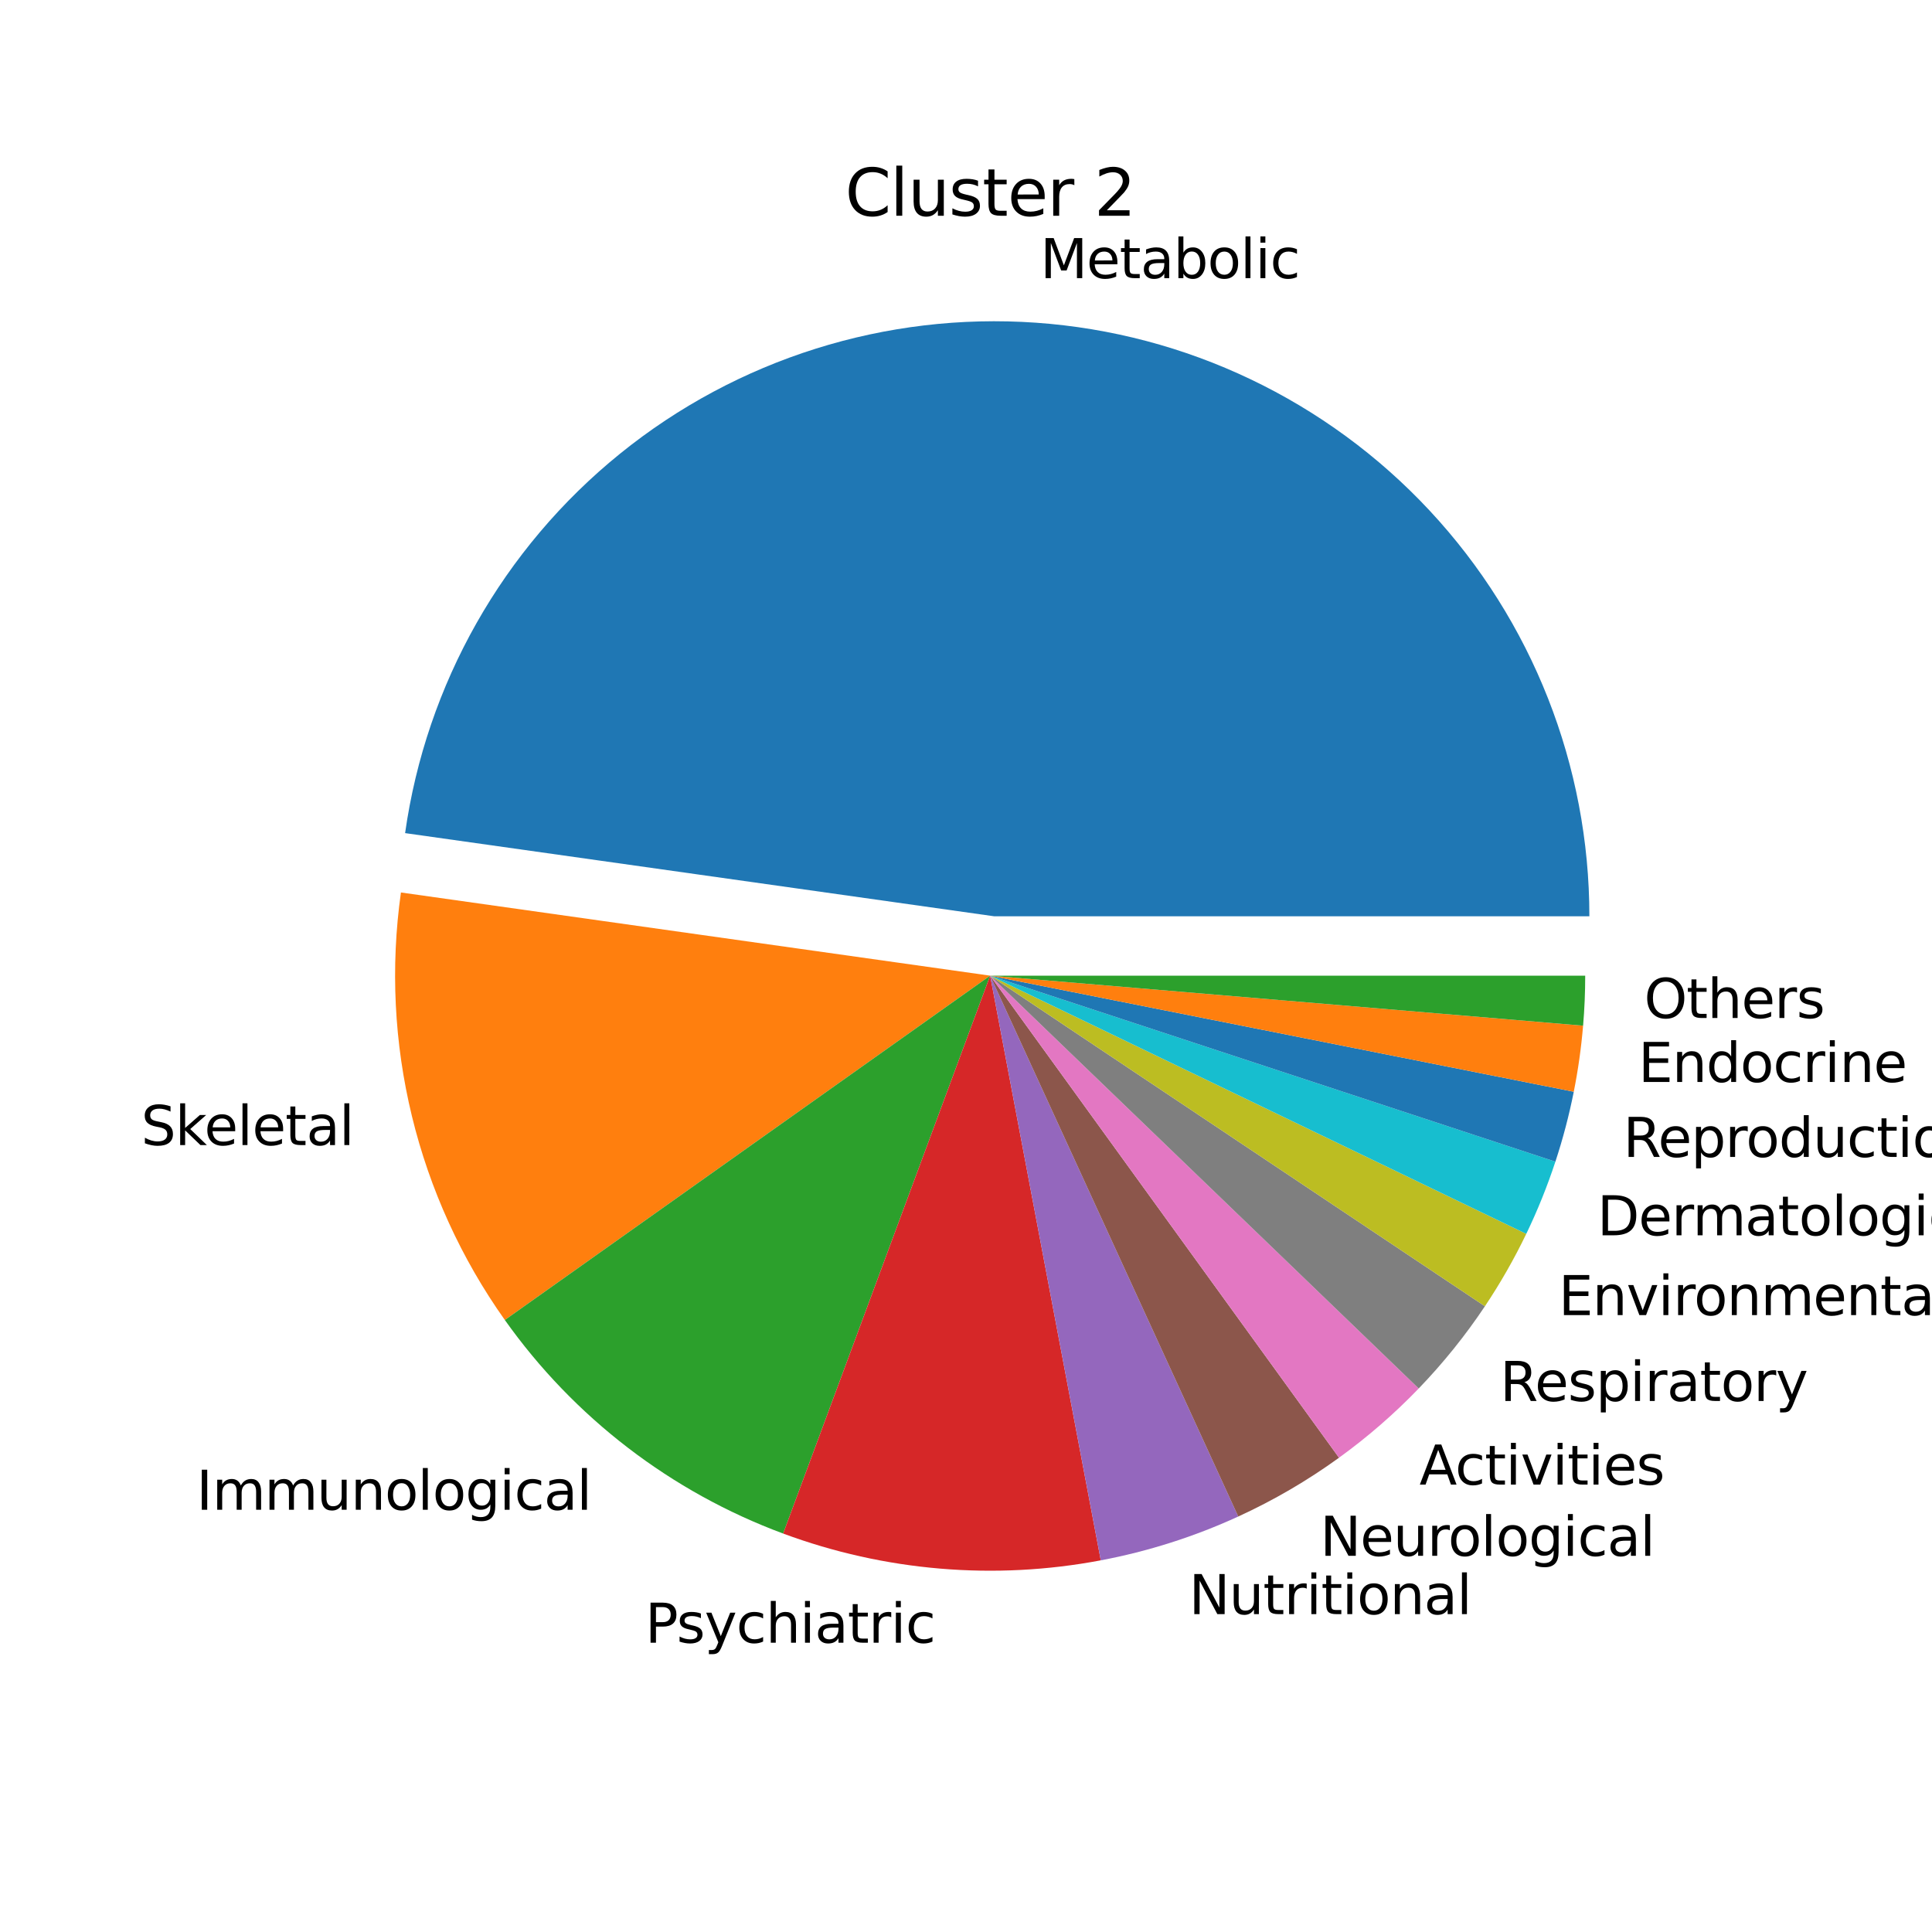<?xml version="1.0" encoding="utf-8" standalone="no"?>
<!DOCTYPE svg PUBLIC "-//W3C//DTD SVG 1.1//EN"
        "http://www.w3.org/Graphics/SVG/1.1/DTD/svg11.dtd">
<svg xmlns:xlink="http://www.w3.org/1999/xlink" width="720pt" height="720pt" viewBox="0 0 720 720"
     xmlns="http://www.w3.org/2000/svg" version="1.1">
    <defs>
        <style type="text/css">*{stroke-linejoin: round; stroke-linecap: butt}</style>
    </defs>
    <g id="figure_1">
        <g id="patch_1">
            <path d="M 0 720
L 720 720 
L 720 0 
L 0 0 
z
" style="fill: #ffffff"/>
        </g>
        <g id="axes_1">
            <g id="patch_2">
                <path d="M 592.314 341.479
C 592.314 285.372 571.021 231.304 532.762 190.264 
C 494.504 149.224 442.061 124.195 386.092 120.264 
C 330.123 116.332 274.696 133.785 231.076 169.073 
C 187.457 204.362 158.814 254.923 150.971 310.479 
L 370.554 341.479 
L 592.314 341.479 
z
" style="fill: #1f77b4"/>
            </g>
            <g id="patch_3">
                <path d="M 149.417 332.6
C 145.493 360.399 146.883 388.693 153.513 415.973 
C 160.144 443.254 171.895 469.029 188.141 491.926 
L 369 363.6 
L 149.417 332.6 
z
" style="fill: #ff7f0e"/>
            </g>
            <g id="patch_4">
                <path d="M 188.141 491.926
C 200.963 509.997 216.422 526.045 234.001 539.534 
C 251.58 553.023 271.082 563.801 291.856 571.509 
L 369 363.6 
L 188.141 491.926 
z
" style="fill: #2ca02c"/>
            </g>
            <g id="patch_5">
                <path d="M 291.856 571.509
C 310.676 578.493 330.358 582.888 350.361 584.575 
C 370.364 586.263 390.504 585.226 410.228 581.494 
L 369 363.6 
L 291.856 571.509 
z
" style="fill: #d62728"/>
            </g>
            <g id="patch_6">
                <path d="M 410.228 581.494
C 419.059 579.823 427.78 577.617 436.343 574.887 
C 444.907 572.158 453.296 568.911 461.465 565.163 
L 369 363.6 
L 410.228 581.494 
z
" style="fill: #9467bd"/>
            </g>
            <g id="patch_7">
                <path d="M 461.465 565.163
C 468.063 562.137 474.508 558.788 480.777 555.129 
C 487.046 551.471 493.131 547.507 499.012 543.251 
L 369 363.6 
L 461.465 565.163 
z
" style="fill: #8c564b"/>
            </g>
            <g id="patch_8">
                <path d="M 499.012 543.251
C 504.332 539.401 509.478 535.317 514.435 531.01 
C 519.393 526.703 524.157 522.178 528.713 517.448 
L 369 363.6 
L 499.012 543.251 
z
" style="fill: #e377c2"/>
            </g>
            <g id="patch_9">
                <path d="M 528.713 517.448
C 533.269 512.719 537.612 507.789 541.731 502.674 
C 545.849 497.559 549.738 492.264 553.387 486.803 
L 369 363.6 
L 528.713 517.448 
z
" style="fill: #7f7f7f"/>
            </g>
            <g id="patch_10">
                <path d="M 553.387 486.803
C 556.267 482.493 558.995 478.083 561.566 473.581 
C 564.137 469.079 566.55 464.489 568.799 459.818 
L 369 363.6 
L 553.387 486.803 
z
" style="fill: #bcbd22"/>
            </g>
            <g id="patch_11">
                <path d="M 568.799 459.818
C 570.898 455.459 572.854 451.032 574.664 446.545 
C 576.474 442.057 578.136 437.512 579.649 432.916 
L 369 363.6 
L 568.799 459.818 
z
" style="fill: #17becf"/>
            </g>
            <g id="patch_12">
                <path d="M 579.649 432.916
C 581.053 428.648 582.327 424.339 583.47 419.994 
C 584.612 415.649 585.622 411.27 586.499 406.863 
L 369 363.6 
L 579.649 432.916 
z
" style="fill: #1f77b4"/>
            </g>
            <g id="patch_13">
                <path d="M 586.499 406.863
C 587.308 402.796 588.003 398.706 588.583 394.6 
C 589.162 390.493 589.627 386.372 589.975 382.239 
L 369 363.6 
L 586.499 406.863 
z
" style="fill: #ff7f0e"/>
            </g>
            <g id="patch_14">
                <path d="M 589.975 382.239
C 590.237 379.14 590.433 376.035 590.564 372.928 
C 590.695 369.82 590.76 366.71 590.76 363.6 
L 369 363.6 
L 589.975 382.239 
z
" style="fill: #2ca02c"/>
            </g>
            <g id="matplotlib.axis_1"/>
            <g id="matplotlib.axis_2"/>
            <g id="text_1">
                <!-- Metabolic -->
                <g transform="translate(387.646 103.661)scale(0.2 -0.2)">
                    <defs>
                        <path id="DejaVuSans-4d" d="M 628 4666
L 1569 4666 
L 2759 1491 
L 3956 4666 
L 4897 4666 
L 4897 0 
L 4281 0 
L 4281 4097 
L 3078 897 
L 2444 897 
L 1241 4097 
L 1241 0 
L 628 0 
L 628 4666 
z
" transform="scale(0.016)"/>
                        <path id="DejaVuSans-65" d="M 3597 1894
L 3597 1613 
L 953 1613 
Q 991 1019 1311 708 
Q 1631 397 2203 397 
Q 2534 397 2845 478 
Q 3156 559 3463 722 
L 3463 178 
Q 3153 47 2828 -22 
Q 2503 -91 2169 -91 
Q 1331 -91 842 396 
Q 353 884 353 1716 
Q 353 2575 817 3079 
Q 1281 3584 2069 3584 
Q 2775 3584 3186 3129 
Q 3597 2675 3597 1894 
z
M 3022 2063 
Q 3016 2534 2758 2815 
Q 2500 3097 2075 3097 
Q 1594 3097 1305 2825 
Q 1016 2553 972 2059 
L 3022 2063 
z
" transform="scale(0.016)"/>
                        <path id="DejaVuSans-74" d="M 1172 4494
L 1172 3500 
L 2356 3500 
L 2356 3053 
L 1172 3053 
L 1172 1153 
Q 1172 725 1289 603 
Q 1406 481 1766 481 
L 2356 481 
L 2356 0 
L 1766 0 
Q 1100 0 847 248 
Q 594 497 594 1153 
L 594 3053 
L 172 3053 
L 172 3500 
L 594 3500 
L 594 4494 
L 1172 4494 
z
" transform="scale(0.016)"/>
                        <path id="DejaVuSans-61" d="M 2194 1759
Q 1497 1759 1228 1600 
Q 959 1441 959 1056 
Q 959 750 1161 570 
Q 1363 391 1709 391 
Q 2188 391 2477 730 
Q 2766 1069 2766 1631 
L 2766 1759 
L 2194 1759 
z
M 3341 1997 
L 3341 0 
L 2766 0 
L 2766 531 
Q 2569 213 2275 61 
Q 1981 -91 1556 -91 
Q 1019 -91 701 211 
Q 384 513 384 1019 
Q 384 1609 779 1909 
Q 1175 2209 1959 2209 
L 2766 2209 
L 2766 2266 
Q 2766 2663 2505 2880 
Q 2244 3097 1772 3097 
Q 1472 3097 1187 3025 
Q 903 2953 641 2809 
L 641 3341 
Q 956 3463 1253 3523 
Q 1550 3584 1831 3584 
Q 2591 3584 2966 3190 
Q 3341 2797 3341 1997 
z
" transform="scale(0.016)"/>
                        <path id="DejaVuSans-62" d="M 3116 1747
Q 3116 2381 2855 2742 
Q 2594 3103 2138 3103 
Q 1681 3103 1420 2742 
Q 1159 2381 1159 1747 
Q 1159 1113 1420 752 
Q 1681 391 2138 391 
Q 2594 391 2855 752 
Q 3116 1113 3116 1747 
z
M 1159 2969 
Q 1341 3281 1617 3432 
Q 1894 3584 2278 3584 
Q 2916 3584 3314 3078 
Q 3713 2572 3713 1747 
Q 3713 922 3314 415 
Q 2916 -91 2278 -91 
Q 1894 -91 1617 61 
Q 1341 213 1159 525 
L 1159 0 
L 581 0 
L 581 4863 
L 1159 4863 
L 1159 2969 
z
" transform="scale(0.016)"/>
                        <path id="DejaVuSans-6f" d="M 1959 3097
Q 1497 3097 1228 2736 
Q 959 2375 959 1747 
Q 959 1119 1226 758 
Q 1494 397 1959 397 
Q 2419 397 2687 759 
Q 2956 1122 2956 1747 
Q 2956 2369 2687 2733 
Q 2419 3097 1959 3097 
z
M 1959 3584 
Q 2709 3584 3137 3096 
Q 3566 2609 3566 1747 
Q 3566 888 3137 398 
Q 2709 -91 1959 -91 
Q 1206 -91 779 398 
Q 353 888 353 1747 
Q 353 2609 779 3096 
Q 1206 3584 1959 3584 
z
" transform="scale(0.016)"/>
                        <path id="DejaVuSans-6c" d="M 603 4863
L 1178 4863 
L 1178 0 
L 603 0 
L 603 4863 
z
" transform="scale(0.016)"/>
                        <path id="DejaVuSans-69" d="M 603 3500
L 1178 3500 
L 1178 0 
L 603 0 
L 603 3500 
z
M 603 4863 
L 1178 4863 
L 1178 4134 
L 603 4134 
L 603 4863 
z
" transform="scale(0.016)"/>
                        <path id="DejaVuSans-63" d="M 3122 3366
L 3122 2828 
Q 2878 2963 2633 3030 
Q 2388 3097 2138 3097 
Q 1578 3097 1268 2742 
Q 959 2388 959 1747 
Q 959 1106 1268 751 
Q 1578 397 2138 397 
Q 2388 397 2633 464 
Q 2878 531 3122 666 
L 3122 134 
Q 2881 22 2623 -34 
Q 2366 -91 2075 -91 
Q 1284 -91 818 406 
Q 353 903 353 1747 
Q 353 2603 823 3093 
Q 1294 3584 2113 3584 
Q 2378 3584 2631 3529 
Q 2884 3475 3122 3366 
z
" transform="scale(0.016)"/>
                    </defs>
                    <use xlink:href="#DejaVuSans-4d"/>
                    <use xlink:href="#DejaVuSans-65" x="86.279"/>
                    <use xlink:href="#DejaVuSans-74" x="147.803"/>
                    <use xlink:href="#DejaVuSans-61" x="187.012"/>
                    <use xlink:href="#DejaVuSans-62" x="248.291"/>
                    <use xlink:href="#DejaVuSans-6f" x="311.768"/>
                    <use xlink:href="#DejaVuSans-6c" x="372.949"/>
                    <use xlink:href="#DejaVuSans-69" x="400.732"/>
                    <use xlink:href="#DejaVuSans-63" x="428.516"/>
                </g>
            </g>
            <g id="text_2">
                <!-- Skeletal -->
                <g transform="translate(52.59 426.73)scale(0.2 -0.2)">
                    <defs>
                        <path id="DejaVuSans-53" d="M 3425 4513
L 3425 3897 
Q 3066 4069 2747 4153 
Q 2428 4238 2131 4238 
Q 1616 4238 1336 4038 
Q 1056 3838 1056 3469 
Q 1056 3159 1242 3001 
Q 1428 2844 1947 2747 
L 2328 2669 
Q 3034 2534 3370 2195 
Q 3706 1856 3706 1288 
Q 3706 609 3251 259 
Q 2797 -91 1919 -91 
Q 1588 -91 1214 -16 
Q 841 59 441 206 
L 441 856 
Q 825 641 1194 531 
Q 1563 422 1919 422 
Q 2459 422 2753 634 
Q 3047 847 3047 1241 
Q 3047 1584 2836 1778 
Q 2625 1972 2144 2069 
L 1759 2144 
Q 1053 2284 737 2584 
Q 422 2884 422 3419 
Q 422 4038 858 4394 
Q 1294 4750 2059 4750 
Q 2388 4750 2728 4690 
Q 3069 4631 3425 4513 
z
" transform="scale(0.016)"/>
                        <path id="DejaVuSans-6b" d="M 581 4863
L 1159 4863 
L 1159 1991 
L 2875 3500 
L 3609 3500 
L 1753 1863 
L 3688 0 
L 2938 0 
L 1159 1709 
L 1159 0 
L 581 0 
L 581 4863 
z
" transform="scale(0.016)"/>
                    </defs>
                    <use xlink:href="#DejaVuSans-53"/>
                    <use xlink:href="#DejaVuSans-6b" x="63.477"/>
                    <use xlink:href="#DejaVuSans-65" x="117.762"/>
                    <use xlink:href="#DejaVuSans-6c" x="179.285"/>
                    <use xlink:href="#DejaVuSans-65" x="207.068"/>
                    <use xlink:href="#DejaVuSans-74" x="268.592"/>
                    <use xlink:href="#DejaVuSans-61" x="307.801"/>
                    <use xlink:href="#DejaVuSans-6c" x="369.08"/>
                </g>
            </g>
            <g id="text_3">
                <!-- Immunological -->
                <g transform="translate(73.195 562.646)scale(0.2 -0.2)">
                    <defs>
                        <path id="DejaVuSans-49" d="M 628 4666
L 1259 4666 
L 1259 0 
L 628 0 
L 628 4666 
z
" transform="scale(0.016)"/>
                        <path id="DejaVuSans-6d" d="M 3328 2828
Q 3544 3216 3844 3400 
Q 4144 3584 4550 3584 
Q 5097 3584 5394 3201 
Q 5691 2819 5691 2113 
L 5691 0 
L 5113 0 
L 5113 2094 
Q 5113 2597 4934 2840 
Q 4756 3084 4391 3084 
Q 3944 3084 3684 2787 
Q 3425 2491 3425 1978 
L 3425 0 
L 2847 0 
L 2847 2094 
Q 2847 2600 2669 2842 
Q 2491 3084 2119 3084 
Q 1678 3084 1418 2786 
Q 1159 2488 1159 1978 
L 1159 0 
L 581 0 
L 581 3500 
L 1159 3500 
L 1159 2956 
Q 1356 3278 1631 3431 
Q 1906 3584 2284 3584 
Q 2666 3584 2933 3390 
Q 3200 3197 3328 2828 
z
" transform="scale(0.016)"/>
                        <path id="DejaVuSans-75" d="M 544 1381
L 544 3500 
L 1119 3500 
L 1119 1403 
Q 1119 906 1312 657 
Q 1506 409 1894 409 
Q 2359 409 2629 706 
Q 2900 1003 2900 1516 
L 2900 3500 
L 3475 3500 
L 3475 0 
L 2900 0 
L 2900 538 
Q 2691 219 2414 64 
Q 2138 -91 1772 -91 
Q 1169 -91 856 284 
Q 544 659 544 1381 
z
M 1991 3584 
L 1991 3584 
z
" transform="scale(0.016)"/>
                        <path id="DejaVuSans-6e" d="M 3513 2113
L 3513 0 
L 2938 0 
L 2938 2094 
Q 2938 2591 2744 2837 
Q 2550 3084 2163 3084 
Q 1697 3084 1428 2787 
Q 1159 2491 1159 1978 
L 1159 0 
L 581 0 
L 581 3500 
L 1159 3500 
L 1159 2956 
Q 1366 3272 1645 3428 
Q 1925 3584 2291 3584 
Q 2894 3584 3203 3211 
Q 3513 2838 3513 2113 
z
" transform="scale(0.016)"/>
                        <path id="DejaVuSans-67" d="M 2906 1791
Q 2906 2416 2648 2759 
Q 2391 3103 1925 3103 
Q 1463 3103 1205 2759 
Q 947 2416 947 1791 
Q 947 1169 1205 825 
Q 1463 481 1925 481 
Q 2391 481 2648 825 
Q 2906 1169 2906 1791 
z
M 3481 434 
Q 3481 -459 3084 -895 
Q 2688 -1331 1869 -1331 
Q 1566 -1331 1297 -1286 
Q 1028 -1241 775 -1147 
L 775 -588 
Q 1028 -725 1275 -790 
Q 1522 -856 1778 -856 
Q 2344 -856 2625 -561 
Q 2906 -266 2906 331 
L 2906 616 
Q 2728 306 2450 153 
Q 2172 0 1784 0 
Q 1141 0 747 490 
Q 353 981 353 1791 
Q 353 2603 747 3093 
Q 1141 3584 1784 3584 
Q 2172 3584 2450 3431 
Q 2728 3278 2906 2969 
L 2906 3500 
L 3481 3500 
L 3481 434 
z
" transform="scale(0.016)"/>
                    </defs>
                    <use xlink:href="#DejaVuSans-49"/>
                    <use xlink:href="#DejaVuSans-6d" x="29.492"/>
                    <use xlink:href="#DejaVuSans-6d" x="126.904"/>
                    <use xlink:href="#DejaVuSans-75" x="224.316"/>
                    <use xlink:href="#DejaVuSans-6e" x="287.695"/>
                    <use xlink:href="#DejaVuSans-6f" x="351.074"/>
                    <use xlink:href="#DejaVuSans-6c" x="412.256"/>
                    <use xlink:href="#DejaVuSans-6f" x="440.039"/>
                    <use xlink:href="#DejaVuSans-67" x="501.221"/>
                    <use xlink:href="#DejaVuSans-69" x="564.697"/>
                    <use xlink:href="#DejaVuSans-63" x="592.48"/>
                    <use xlink:href="#DejaVuSans-61" x="647.461"/>
                    <use xlink:href="#DejaVuSans-6c" x="708.74"/>
                </g>
            </g>
            <g id="text_4">
                <!-- Psychiatric -->
                <g transform="translate(240.431 612.192)scale(0.2 -0.2)">
                    <defs>
                        <path id="DejaVuSans-50" d="M 1259 4147
L 1259 2394 
L 2053 2394 
Q 2494 2394 2734 2622 
Q 2975 2850 2975 3272 
Q 2975 3691 2734 3919 
Q 2494 4147 2053 4147 
L 1259 4147 
z
M 628 4666 
L 2053 4666 
Q 2838 4666 3239 4311 
Q 3641 3956 3641 3272 
Q 3641 2581 3239 2228 
Q 2838 1875 2053 1875 
L 1259 1875 
L 1259 0 
L 628 0 
L 628 4666 
z
" transform="scale(0.016)"/>
                        <path id="DejaVuSans-73" d="M 2834 3397
L 2834 2853 
Q 2591 2978 2328 3040 
Q 2066 3103 1784 3103 
Q 1356 3103 1142 2972 
Q 928 2841 928 2578 
Q 928 2378 1081 2264 
Q 1234 2150 1697 2047 
L 1894 2003 
Q 2506 1872 2764 1633 
Q 3022 1394 3022 966 
Q 3022 478 2636 193 
Q 2250 -91 1575 -91 
Q 1294 -91 989 -36 
Q 684 19 347 128 
L 347 722 
Q 666 556 975 473 
Q 1284 391 1588 391 
Q 1994 391 2212 530 
Q 2431 669 2431 922 
Q 2431 1156 2273 1281 
Q 2116 1406 1581 1522 
L 1381 1569 
Q 847 1681 609 1914 
Q 372 2147 372 2553 
Q 372 3047 722 3315 
Q 1072 3584 1716 3584 
Q 2034 3584 2315 3537 
Q 2597 3491 2834 3397 
z
" transform="scale(0.016)"/>
                        <path id="DejaVuSans-79" d="M 2059 -325
Q 1816 -950 1584 -1140 
Q 1353 -1331 966 -1331 
L 506 -1331 
L 506 -850 
L 844 -850 
Q 1081 -850 1212 -737 
Q 1344 -625 1503 -206 
L 1606 56 
L 191 3500 
L 800 3500 
L 1894 763 
L 2988 3500 
L 3597 3500 
L 2059 -325 
z
" transform="scale(0.016)"/>
                        <path id="DejaVuSans-68" d="M 3513 2113
L 3513 0 
L 2938 0 
L 2938 2094 
Q 2938 2591 2744 2837 
Q 2550 3084 2163 3084 
Q 1697 3084 1428 2787 
Q 1159 2491 1159 1978 
L 1159 0 
L 581 0 
L 581 4863 
L 1159 4863 
L 1159 2956 
Q 1366 3272 1645 3428 
Q 1925 3584 2291 3584 
Q 2894 3584 3203 3211 
Q 3513 2838 3513 2113 
z
" transform="scale(0.016)"/>
                        <path id="DejaVuSans-72" d="M 2631 2963
Q 2534 3019 2420 3045 
Q 2306 3072 2169 3072 
Q 1681 3072 1420 2755 
Q 1159 2438 1159 1844 
L 1159 0 
L 581 0 
L 581 3500 
L 1159 3500 
L 1159 2956 
Q 1341 3275 1631 3429 
Q 1922 3584 2338 3584 
Q 2397 3584 2469 3576 
Q 2541 3569 2628 3553 
L 2631 2963 
z
" transform="scale(0.016)"/>
                    </defs>
                    <use xlink:href="#DejaVuSans-50"/>
                    <use xlink:href="#DejaVuSans-73" x="58.553"/>
                    <use xlink:href="#DejaVuSans-79" x="110.652"/>
                    <use xlink:href="#DejaVuSans-63" x="169.832"/>
                    <use xlink:href="#DejaVuSans-68" x="224.812"/>
                    <use xlink:href="#DejaVuSans-69" x="288.191"/>
                    <use xlink:href="#DejaVuSans-61" x="315.975"/>
                    <use xlink:href="#DejaVuSans-74" x="377.254"/>
                    <use xlink:href="#DejaVuSans-72" x="416.463"/>
                    <use xlink:href="#DejaVuSans-69" x="457.576"/>
                    <use xlink:href="#DejaVuSans-63" x="485.359"/>
                </g>
            </g>
            <g id="text_5">
                <!-- Nutritional -->
                <g transform="translate(443.078 601.535)scale(0.2 -0.2)">
                    <defs>
                        <path id="DejaVuSans-4e" d="M 628 4666
L 1478 4666 
L 3547 763 
L 3547 4666 
L 4159 4666 
L 4159 0 
L 3309 0 
L 1241 3903 
L 1241 0 
L 628 0 
L 628 4666 
z
" transform="scale(0.016)"/>
                    </defs>
                    <use xlink:href="#DejaVuSans-4e"/>
                    <use xlink:href="#DejaVuSans-75" x="74.805"/>
                    <use xlink:href="#DejaVuSans-74" x="138.184"/>
                    <use xlink:href="#DejaVuSans-72" x="177.393"/>
                    <use xlink:href="#DejaVuSans-69" x="218.506"/>
                    <use xlink:href="#DejaVuSans-74" x="246.289"/>
                    <use xlink:href="#DejaVuSans-69" x="285.498"/>
                    <use xlink:href="#DejaVuSans-6f" x="313.281"/>
                    <use xlink:href="#DejaVuSans-6e" x="374.463"/>
                    <use xlink:href="#DejaVuSans-61" x="437.842"/>
                    <use xlink:href="#DejaVuSans-6c" x="499.121"/>
                </g>
            </g>
            <g id="text_6">
                <!-- Neurological -->
                <g transform="translate(491.954 579.801)scale(0.2 -0.2)">
                    <use xlink:href="#DejaVuSans-4e"/>
                    <use xlink:href="#DejaVuSans-65" x="74.805"/>
                    <use xlink:href="#DejaVuSans-75" x="136.328"/>
                    <use xlink:href="#DejaVuSans-72" x="199.707"/>
                    <use xlink:href="#DejaVuSans-6f" x="238.57"/>
                    <use xlink:href="#DejaVuSans-6c" x="299.752"/>
                    <use xlink:href="#DejaVuSans-6f" x="327.535"/>
                    <use xlink:href="#DejaVuSans-67" x="388.717"/>
                    <use xlink:href="#DejaVuSans-69" x="452.193"/>
                    <use xlink:href="#DejaVuSans-63" x="479.977"/>
                    <use xlink:href="#DejaVuSans-61" x="534.957"/>
                    <use xlink:href="#DejaVuSans-6c" x="596.236"/>
                </g>
            </g>
            <g id="text_7">
                <!-- Activities -->
                <g transform="translate(528.979 553.269)scale(0.2 -0.2)">
                    <defs>
                        <path id="DejaVuSans-41" d="M 2188 4044
L 1331 1722 
L 3047 1722 
L 2188 4044 
z
M 1831 4666 
L 2547 4666 
L 4325 0 
L 3669 0 
L 3244 1197 
L 1141 1197 
L 716 0 
L 50 0 
L 1831 4666 
z
" transform="scale(0.016)"/>
                        <path id="DejaVuSans-76" d="M 191 3500
L 800 3500 
L 1894 563 
L 2988 3500 
L 3597 3500 
L 2284 0 
L 1503 0 
L 191 3500 
z
" transform="scale(0.016)"/>
                    </defs>
                    <use xlink:href="#DejaVuSans-41"/>
                    <use xlink:href="#DejaVuSans-63" x="66.658"/>
                    <use xlink:href="#DejaVuSans-74" x="121.639"/>
                    <use xlink:href="#DejaVuSans-69" x="160.848"/>
                    <use xlink:href="#DejaVuSans-76" x="188.631"/>
                    <use xlink:href="#DejaVuSans-69" x="247.811"/>
                    <use xlink:href="#DejaVuSans-74" x="275.594"/>
                    <use xlink:href="#DejaVuSans-69" x="314.803"/>
                    <use xlink:href="#DejaVuSans-65" x="342.586"/>
                    <use xlink:href="#DejaVuSans-73" x="404.109"/>
                </g>
            </g>
            <g id="text_8">
                <!-- Respiratory -->
                <g transform="translate(559.004 522.1)scale(0.2 -0.2)">
                    <defs>
                        <path id="DejaVuSans-52" d="M 2841 2188
Q 3044 2119 3236 1894 
Q 3428 1669 3622 1275 
L 4263 0 
L 3584 0 
L 2988 1197 
Q 2756 1666 2539 1819 
Q 2322 1972 1947 1972 
L 1259 1972 
L 1259 0 
L 628 0 
L 628 4666 
L 2053 4666 
Q 2853 4666 3247 4331 
Q 3641 3997 3641 3322 
Q 3641 2881 3436 2590 
Q 3231 2300 2841 2188 
z
M 1259 4147 
L 1259 2491 
L 2053 2491 
Q 2509 2491 2742 2702 
Q 2975 2913 2975 3322 
Q 2975 3731 2742 3939 
Q 2509 4147 2053 4147 
L 1259 4147 
z
" transform="scale(0.016)"/>
                        <path id="DejaVuSans-70" d="M 1159 525
L 1159 -1331 
L 581 -1331 
L 581 3500 
L 1159 3500 
L 1159 2969 
Q 1341 3281 1617 3432 
Q 1894 3584 2278 3584 
Q 2916 3584 3314 3078 
Q 3713 2572 3713 1747 
Q 3713 922 3314 415 
Q 2916 -91 2278 -91 
Q 1894 -91 1617 61 
Q 1341 213 1159 525 
z
M 3116 1747 
Q 3116 2381 2855 2742 
Q 2594 3103 2138 3103 
Q 1681 3103 1420 2742 
Q 1159 2381 1159 1747 
Q 1159 1113 1420 752 
Q 1681 391 2138 391 
Q 2594 391 2855 752 
Q 3116 1113 3116 1747 
z
" transform="scale(0.016)"/>
                    </defs>
                    <use xlink:href="#DejaVuSans-52"/>
                    <use xlink:href="#DejaVuSans-65" x="64.982"/>
                    <use xlink:href="#DejaVuSans-73" x="126.506"/>
                    <use xlink:href="#DejaVuSans-70" x="178.605"/>
                    <use xlink:href="#DejaVuSans-69" x="242.082"/>
                    <use xlink:href="#DejaVuSans-72" x="269.865"/>
                    <use xlink:href="#DejaVuSans-61" x="310.979"/>
                    <use xlink:href="#DejaVuSans-74" x="372.258"/>
                    <use xlink:href="#DejaVuSans-6f" x="411.467"/>
                    <use xlink:href="#DejaVuSans-72" x="472.648"/>
                    <use xlink:href="#DejaVuSans-79" x="513.762"/>
                </g>
            </g>
            <g id="text_9">
                <!-- Environmental -->
                <g transform="translate(580.823 490.098)scale(0.2 -0.2)">
                    <defs>
                        <path id="DejaVuSans-45" d="M 628 4666
L 3578 4666 
L 3578 4134 
L 1259 4134 
L 1259 2753 
L 3481 2753 
L 3481 2222 
L 1259 2222 
L 1259 531 
L 3634 531 
L 3634 0 
L 628 0 
L 628 4666 
z
" transform="scale(0.016)"/>
                    </defs>
                    <use xlink:href="#DejaVuSans-45"/>
                    <use xlink:href="#DejaVuSans-6e" x="63.184"/>
                    <use xlink:href="#DejaVuSans-76" x="126.562"/>
                    <use xlink:href="#DejaVuSans-69" x="185.742"/>
                    <use xlink:href="#DejaVuSans-72" x="213.525"/>
                    <use xlink:href="#DejaVuSans-6f" x="252.389"/>
                    <use xlink:href="#DejaVuSans-6e" x="313.57"/>
                    <use xlink:href="#DejaVuSans-6d" x="376.949"/>
                    <use xlink:href="#DejaVuSans-65" x="474.361"/>
                    <use xlink:href="#DejaVuSans-6e" x="535.885"/>
                    <use xlink:href="#DejaVuSans-74" x="599.264"/>
                    <use xlink:href="#DejaVuSans-61" x="638.473"/>
                    <use xlink:href="#DejaVuSans-6c" x="699.752"/>
                </g>
            </g>
            <g id="text_10">
                <!-- Dermatological -->
                <g transform="translate(595.23 460.358)scale(0.2 -0.2)">
                    <defs>
                        <path id="DejaVuSans-44" d="M 1259 4147
L 1259 519 
L 2022 519 
Q 2988 519 3436 956 
Q 3884 1394 3884 2338 
Q 3884 3275 3436 3711 
Q 2988 4147 2022 4147 
L 1259 4147 
z
M 628 4666 
L 1925 4666 
Q 3281 4666 3915 4102 
Q 4550 3538 4550 2338 
Q 4550 1131 3912 565 
Q 3275 0 1925 0 
L 628 0 
L 628 4666 
z
" transform="scale(0.016)"/>
                    </defs>
                    <use xlink:href="#DejaVuSans-44"/>
                    <use xlink:href="#DejaVuSans-65" x="77.002"/>
                    <use xlink:href="#DejaVuSans-72" x="138.525"/>
                    <use xlink:href="#DejaVuSans-6d" x="177.889"/>
                    <use xlink:href="#DejaVuSans-61" x="275.301"/>
                    <use xlink:href="#DejaVuSans-74" x="336.58"/>
                    <use xlink:href="#DejaVuSans-6f" x="375.789"/>
                    <use xlink:href="#DejaVuSans-6c" x="436.971"/>
                    <use xlink:href="#DejaVuSans-6f" x="464.754"/>
                    <use xlink:href="#DejaVuSans-67" x="525.936"/>
                    <use xlink:href="#DejaVuSans-69" x="589.412"/>
                    <use xlink:href="#DejaVuSans-63" x="617.195"/>
                    <use xlink:href="#DejaVuSans-61" x="672.176"/>
                    <use xlink:href="#DejaVuSans-6c" x="733.455"/>
                </g>
            </g>
            <g id="text_11">
                <!-- Reproduction -->
                <g transform="translate(604.917 431.152)scale(0.2 -0.2)">
                    <defs>
                        <path id="DejaVuSans-64" d="M 2906 2969
L 2906 4863 
L 3481 4863 
L 3481 0 
L 2906 0 
L 2906 525 
Q 2725 213 2448 61 
Q 2172 -91 1784 -91 
Q 1150 -91 751 415 
Q 353 922 353 1747 
Q 353 2572 751 3078 
Q 1150 3584 1784 3584 
Q 2172 3584 2448 3432 
Q 2725 3281 2906 2969 
z
M 947 1747 
Q 947 1113 1208 752 
Q 1469 391 1925 391 
Q 2381 391 2643 752 
Q 2906 1113 2906 1747 
Q 2906 2381 2643 2742 
Q 2381 3103 1925 3103 
Q 1469 3103 1208 2742 
Q 947 2381 947 1747 
z
" transform="scale(0.016)"/>
                    </defs>
                    <use xlink:href="#DejaVuSans-52"/>
                    <use xlink:href="#DejaVuSans-65" x="64.982"/>
                    <use xlink:href="#DejaVuSans-70" x="126.506"/>
                    <use xlink:href="#DejaVuSans-72" x="189.982"/>
                    <use xlink:href="#DejaVuSans-6f" x="228.846"/>
                    <use xlink:href="#DejaVuSans-64" x="290.027"/>
                    <use xlink:href="#DejaVuSans-75" x="353.504"/>
                    <use xlink:href="#DejaVuSans-63" x="416.883"/>
                    <use xlink:href="#DejaVuSans-74" x="471.863"/>
                    <use xlink:href="#DejaVuSans-69" x="511.072"/>
                    <use xlink:href="#DejaVuSans-6f" x="538.855"/>
                    <use xlink:href="#DejaVuSans-6e" x="600.037"/>
                </g>
            </g>
            <g id="text_12">
                <!-- Endocrine -->
                <g transform="translate(610.541 403.219)scale(0.2 -0.2)">
                    <use xlink:href="#DejaVuSans-45"/>
                    <use xlink:href="#DejaVuSans-6e" x="63.184"/>
                    <use xlink:href="#DejaVuSans-64" x="126.562"/>
                    <use xlink:href="#DejaVuSans-6f" x="190.039"/>
                    <use xlink:href="#DejaVuSans-63" x="251.221"/>
                    <use xlink:href="#DejaVuSans-72" x="306.201"/>
                    <use xlink:href="#DejaVuSans-69" x="347.314"/>
                    <use xlink:href="#DejaVuSans-6e" x="375.098"/>
                    <use xlink:href="#DejaVuSans-65" x="438.477"/>
                </g>
            </g>
            <g id="text_13">
                <!-- Others -->
                <g transform="translate(612.72 379.379)scale(0.2 -0.2)">
                    <defs>
                        <path id="DejaVuSans-4f" d="M 2522 4238
Q 1834 4238 1429 3725 
Q 1025 3213 1025 2328 
Q 1025 1447 1429 934 
Q 1834 422 2522 422 
Q 3209 422 3611 934 
Q 4013 1447 4013 2328 
Q 4013 3213 3611 3725 
Q 3209 4238 2522 4238 
z
M 2522 4750 
Q 3503 4750 4090 4092 
Q 4678 3434 4678 2328 
Q 4678 1225 4090 567 
Q 3503 -91 2522 -91 
Q 1538 -91 948 565 
Q 359 1222 359 2328 
Q 359 3434 948 4092 
Q 1538 4750 2522 4750 
z
" transform="scale(0.016)"/>
                    </defs>
                    <use xlink:href="#DejaVuSans-4f"/>
                    <use xlink:href="#DejaVuSans-74" x="78.711"/>
                    <use xlink:href="#DejaVuSans-68" x="117.92"/>
                    <use xlink:href="#DejaVuSans-65" x="181.299"/>
                    <use xlink:href="#DejaVuSans-72" x="242.822"/>
                    <use xlink:href="#DejaVuSans-73" x="283.936"/>
                </g>
            </g>
            <g id="text_14">
                <!-- Cluster 2 -->
                <g transform="translate(314.961 80.4)scale(0.24 -0.24)">
                    <defs>
                        <path id="DejaVuSans-43" d="M 4122 4306
L 4122 3641 
Q 3803 3938 3442 4084 
Q 3081 4231 2675 4231 
Q 1875 4231 1450 3742 
Q 1025 3253 1025 2328 
Q 1025 1406 1450 917 
Q 1875 428 2675 428 
Q 3081 428 3442 575 
Q 3803 722 4122 1019 
L 4122 359 
Q 3791 134 3420 21 
Q 3050 -91 2638 -91 
Q 1578 -91 968 557 
Q 359 1206 359 2328 
Q 359 3453 968 4101 
Q 1578 4750 2638 4750 
Q 3056 4750 3426 4639 
Q 3797 4528 4122 4306 
z
" transform="scale(0.016)"/>
                        <path id="DejaVuSans-20" transform="scale(0.016)"/>
                        <path id="DejaVuSans-32" d="M 1228 531
L 3431 531 
L 3431 0 
L 469 0 
L 469 531 
Q 828 903 1448 1529 
Q 2069 2156 2228 2338 
Q 2531 2678 2651 2914 
Q 2772 3150 2772 3378 
Q 2772 3750 2511 3984 
Q 2250 4219 1831 4219 
Q 1534 4219 1204 4116 
Q 875 4013 500 3803 
L 500 4441 
Q 881 4594 1212 4672 
Q 1544 4750 1819 4750 
Q 2544 4750 2975 4387 
Q 3406 4025 3406 3419 
Q 3406 3131 3298 2873 
Q 3191 2616 2906 2266 
Q 2828 2175 2409 1742 
Q 1991 1309 1228 531 
z
" transform="scale(0.016)"/>
                    </defs>
                    <use xlink:href="#DejaVuSans-43"/>
                    <use xlink:href="#DejaVuSans-6c" x="69.824"/>
                    <use xlink:href="#DejaVuSans-75" x="97.607"/>
                    <use xlink:href="#DejaVuSans-73" x="160.986"/>
                    <use xlink:href="#DejaVuSans-74" x="213.086"/>
                    <use xlink:href="#DejaVuSans-65" x="252.295"/>
                    <use xlink:href="#DejaVuSans-72" x="313.818"/>
                    <use xlink:href="#DejaVuSans-20" x="354.932"/>
                    <use xlink:href="#DejaVuSans-32" x="386.719"/>
                </g>
            </g>
        </g>
    </g>
</svg>
